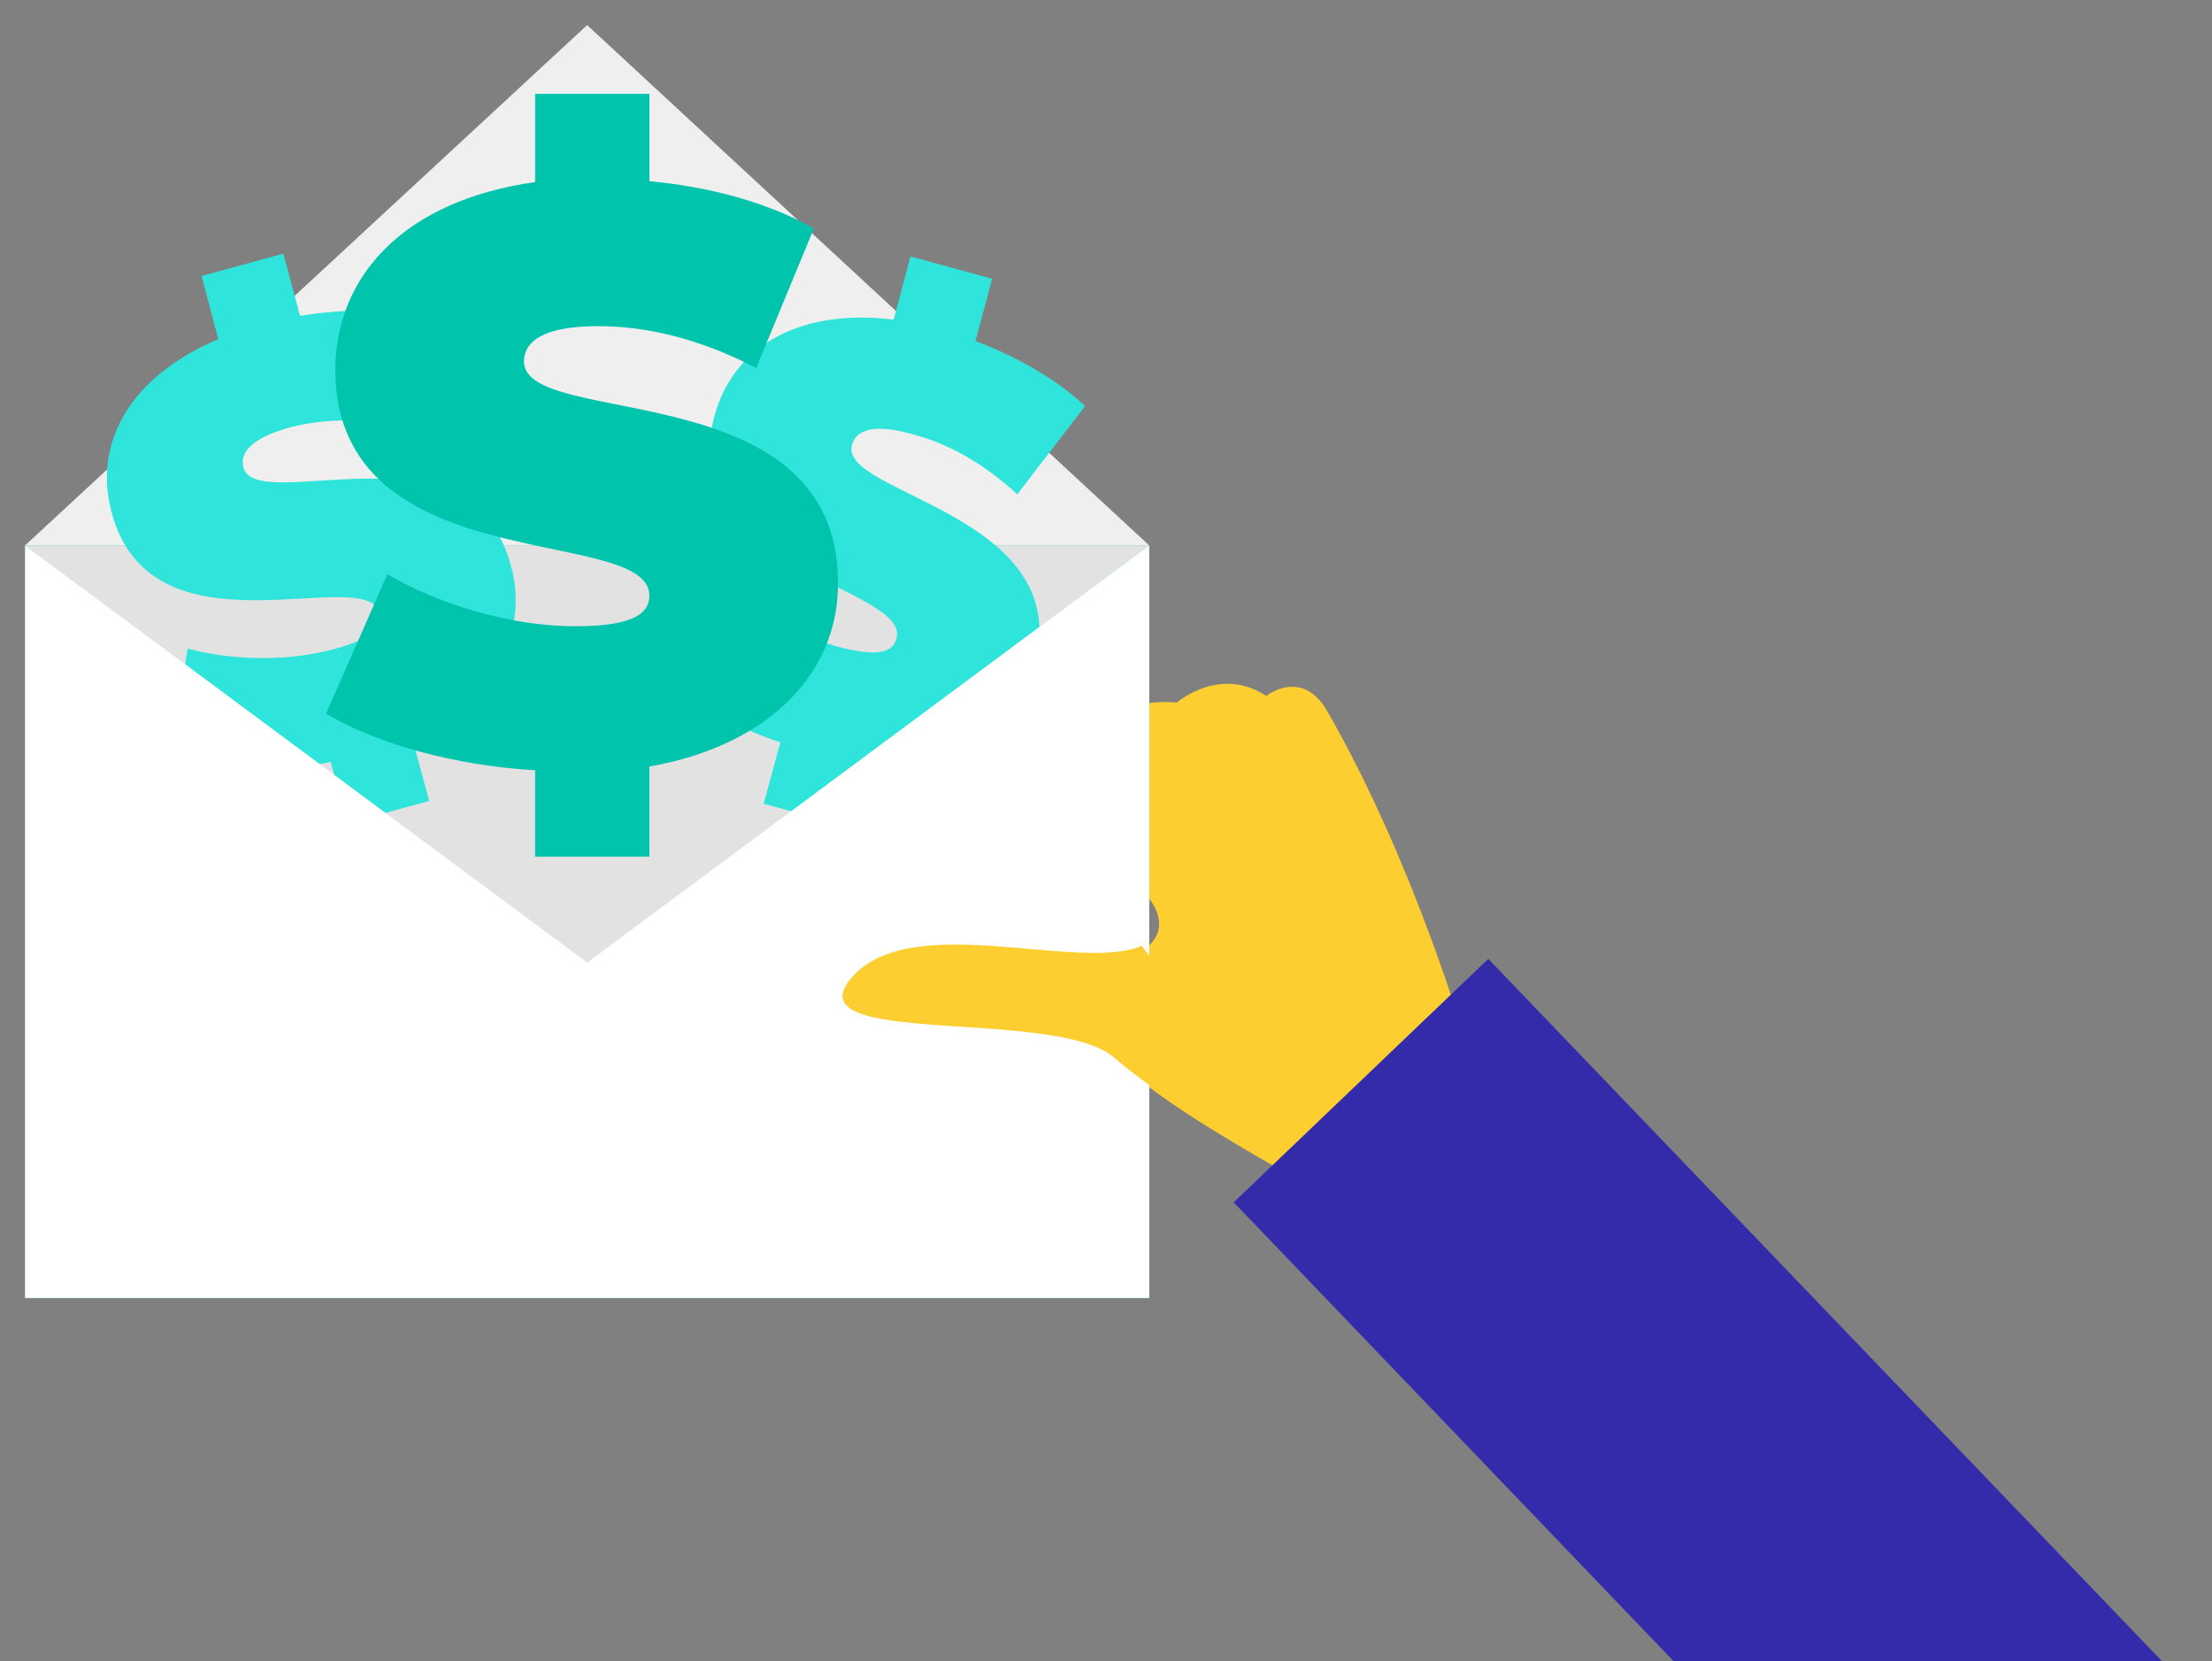 <svg version="1.1" id="Layer_1" xmlns="http://www.w3.org/2000/svg" xmlns:xlink="http://www.w3.org/1999/xlink" x="0" y="0" viewBox="0 0 238.1 178.8" xml:space="preserve">
  <rect x="0" y="0" width="238.1" height="178.8" fill="#808080" stroke="none"/>
  <style>
    .st1{fill:#fcce2f}.st2{fill:#2fe4da}.st5{enable-background:new}
  </style>
  <defs>
    <path id="SVGID_1_" d="M0 0h238.1v178.8H0z"/>
  </defs>
  <clipPath id="SVGID_2_">
    <use xlink:href="#SVGID_1_" overflow="visible"/>
  </clipPath>
  <g clip-path="url(#SVGID_2_)">
    <path class="st1" d="M150.7 132.7s-23.4-11.5-30.7-18.8-36.5.9-30.3-6.5 24.8-1.4 31.6-4.2 1.5-7.5 1.5-7.5c-22.4-19.1-30.8 12.2-34.1 10.6s-2.9-5.4 5.1-17.6 23.1-5.6 23.1-5.6-.7-8.2 9.8-7.5c0 0 4.6-4 9.6-.7 0 0 3.9-3.1 6.6 1.7 9.3 16.2 14.8 35.3 14.8 35.3"/>
    <path class="st2" d="M2.7 58.7h121v81H2.7z"/>
    <path fill="#efefef" d="M2.7 58.7l60.5-56 60.5 56z"/>
    <path fill="#e2e2e2" d="M123.7 58.7l-60.5 45-60.5-45z"/>
    <g class="st5">
      <path class="st2" d="M44.3 79.2l1.9 7-8.8 2.4-1.8-6.6c-6.4 1.3-12.9 1.2-17.3-.1l1.9-12.1c4.8 1.3 10.7 1.4 15.6.1 4.2-1.1 5.5-2.4 5.1-3.9-1.5-5.5-24.6 5.4-28.9-10.9-1.9-7.1 1.6-14.4 11.5-18.6l-1.8-6.8 8.8-2.4 1.8 6.7c4.8-.8 9.6-.8 13.7.2L44.3 46c-4.9-1-9.3-1-13.1 0-4.3 1.2-5.4 2.8-5 4.3 1.4 5.3 24.5-5.6 28.8 10.6 1.9 6.7-1.4 14-10.7 18.3z"/>
    </g>
    <g class="st5">
      <path class="st2" d="M92.9 81.9l-1.9 7-8.8-2.4 1.8-6.6c-6.2-2.1-11.8-5.4-14.9-8.7l7.7-9.5c3.5 3.6 8.6 6.6 13.4 7.9 4.2 1.1 5.9.7 6.3-.9 1.5-5.5-24-7.6-19.6-23.9 1.9-7.1 8.6-11.7 19.3-10.4l1.8-6.8 8.8 2.4-1.8 6.7c4.5 1.7 8.7 4.1 11.8 7l-7.3 9.5c-3.7-3.4-7.5-5.5-11.4-6.5-4.3-1.2-6-.3-6.4 1.2-1.4 5.3 24 7.4 19.7 23.6-1.8 6.8-8.3 11.3-18.5 10.4z"/>
    </g>
    <path d="M69.9 82.5v9.7H57.6v-9.3c-8.7-.5-17.2-2.9-22.5-6.1l6.6-15c5.8 3.4 13.5 5.6 20.2 5.6 5.9 0 8-1.2 8-3.3 0-7.7-33.8-1.5-33.8-24.3 0-9.9 7.2-18.2 21.5-20.2v-9.5h12.3v9.4c6.5.6 12.8 2.3 17.7 5.1l-6.2 15c-6-3.1-11.7-4.5-17-4.5-6 0-8 1.7-8 3.8 0 7.3 33.8 1.2 33.8 23.8.1 9.2-6.8 17.4-20.3 19.8z" fill="#00c4ab"/>
    <path fill="#fff" d="M2.7 58.7l60.5 44.9 60.5-44.9v81H2.7z"/>
    <path class="st1" d="M144.7 129.7s-16.9-9.1-24.8-15.9c-6.3-5.4-34.6-1-28.3-8.5s24.5-.6 31.3-3.5"/>
    <path fill="#332baa" d="M132.8 129.4l27.4-26.2 132.4 138-27.4 26.3z"/>
  </g>
</svg>

